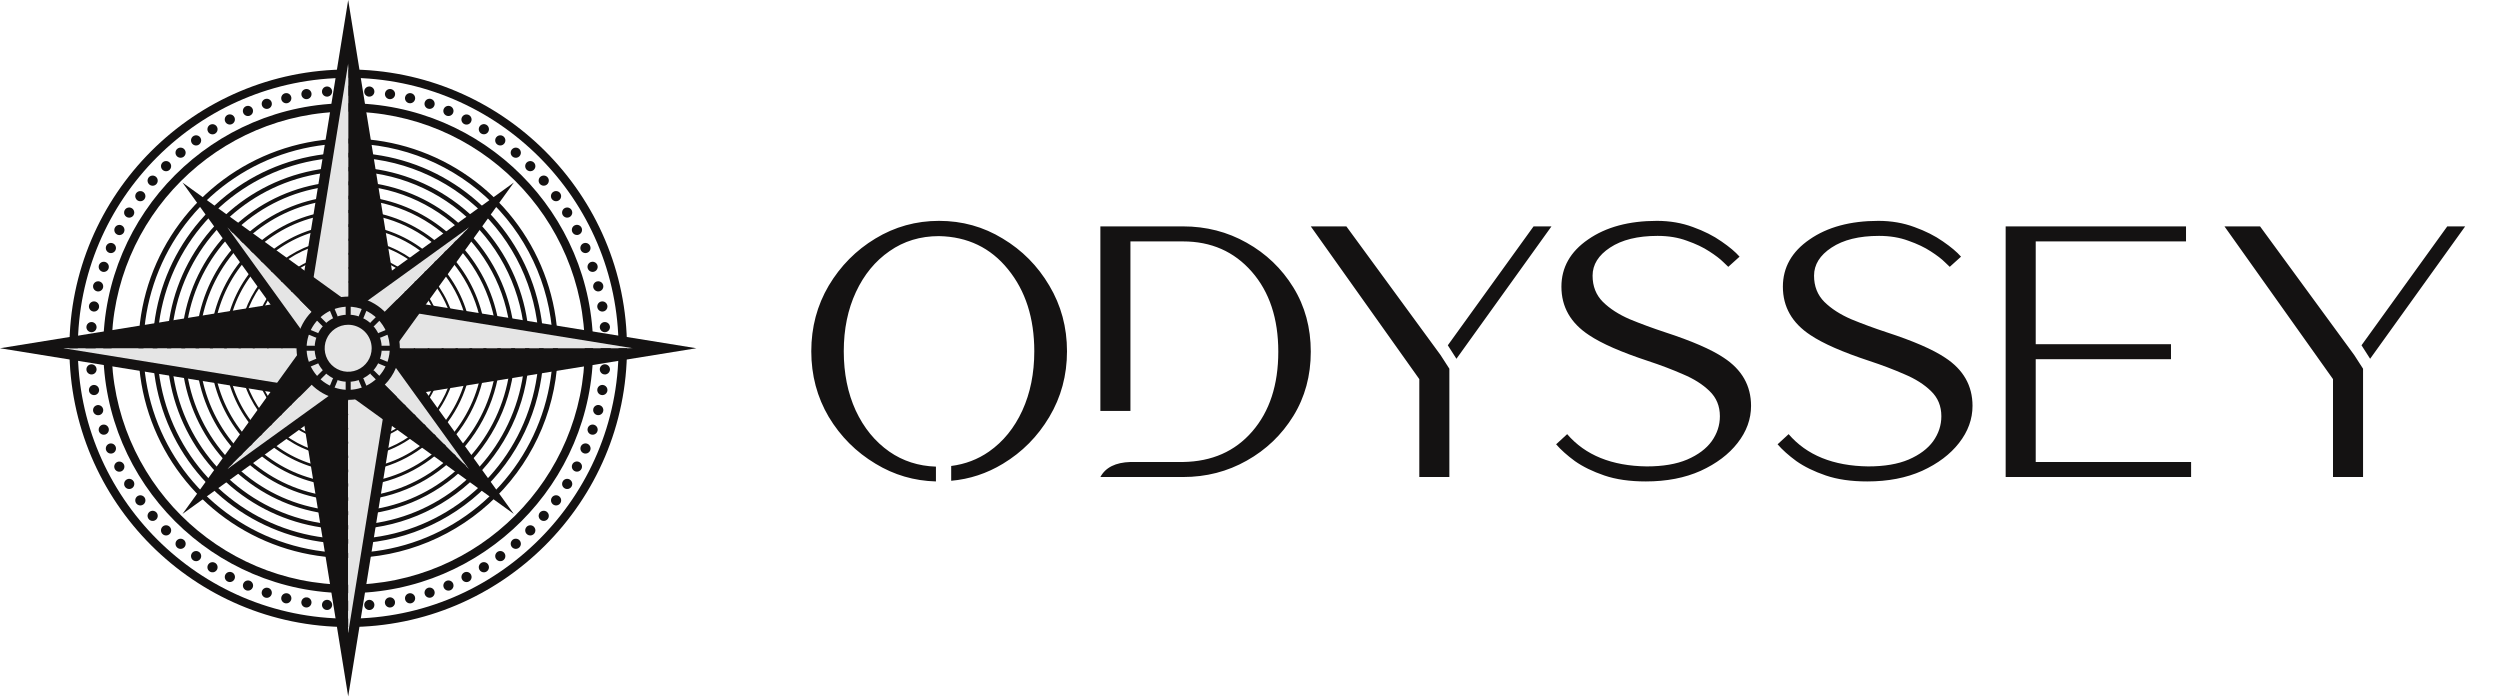 <svg width="718" height="201" viewBox="0 0 718 201" fill="none" xmlns="http://www.w3.org/2000/svg">
<path d="M100 115.12C97.013 115.121 94.092 114.236 91.607 112.577C89.122 110.918 87.185 108.559 86.041 105.799C84.897 103.039 84.597 100.002 85.18 97.071C85.762 94.141 87.2 91.449 89.313 89.336C91.425 87.223 94.116 85.784 97.046 85.201C99.977 84.618 103.014 84.916 105.774 86.059C108.535 87.203 110.894 89.138 112.554 91.623C114.214 94.107 115.1 97.028 115.1 100.015C115.096 104.019 113.504 107.858 110.673 110.69C107.842 113.521 104.004 115.115 100 115.12ZM100 85.155C97.06 85.154 94.185 86.025 91.74 87.658C89.294 89.291 87.388 91.613 86.263 94.329C85.137 97.046 84.842 100.035 85.415 102.919C85.989 105.803 87.405 108.452 89.484 110.531C91.563 112.61 94.212 114.026 97.096 114.6C99.98 115.173 102.969 114.878 105.686 113.752C108.402 112.627 110.724 110.721 112.357 108.275C113.99 105.83 114.861 102.955 114.86 100.015C114.855 96.076 113.287 92.299 110.502 89.513C107.716 86.728 103.94 85.16 100 85.155Z" fill="#141212"/>
<path d="M100 119.22C96.202 119.22 92.488 118.094 89.33 115.983C86.172 113.873 83.71 110.874 82.257 107.364C80.803 103.855 80.423 99.994 81.164 96.268C81.905 92.543 83.734 89.121 86.42 86.435C89.106 83.749 92.528 81.92 96.253 81.179C99.979 80.438 103.84 80.818 107.349 82.272C110.859 83.726 113.858 86.187 115.968 89.345C118.079 92.504 119.205 96.217 119.205 100.015C119.2 105.107 117.175 109.989 113.574 113.589C109.974 117.19 105.092 119.215 100 119.22ZM100 81.16C96.271 81.16 92.625 82.266 89.525 84.338C86.424 86.409 84.007 89.354 82.58 92.8C81.153 96.245 80.78 100.036 81.507 103.693C82.235 107.351 84.031 110.711 86.667 113.347C89.304 115.984 92.664 117.78 96.322 118.508C99.979 119.235 103.77 118.862 107.216 117.435C110.661 116.008 113.605 113.591 115.677 110.49C117.749 107.39 118.855 103.744 118.855 100.015C118.85 95.016 116.861 90.223 113.327 86.688C109.792 83.154 104.999 81.165 100 81.16Z" fill="#141212"/>
<path d="M100 123.35C95.39 123.35 90.883 121.983 87.049 119.422C83.216 116.86 80.229 113.22 78.464 108.96C76.7 104.701 76.238 100.014 77.138 95.492C78.037 90.971 80.257 86.817 83.517 83.557C86.777 80.297 90.931 78.077 95.452 77.178C99.974 76.278 104.661 76.74 108.92 78.504C113.18 80.269 116.82 83.256 119.382 87.09C121.943 90.923 123.31 95.43 123.31 100.04C123.303 106.22 120.845 112.145 116.475 116.515C112.105 120.885 106.18 123.343 100 123.35ZM100 77.19C95.481 77.19 91.063 78.53 87.305 81.041C83.547 83.552 80.619 87.12 78.889 91.296C77.16 95.471 76.707 100.065 77.589 104.498C78.471 108.93 80.647 113.002 83.843 116.197C87.038 119.393 91.11 121.569 95.542 122.451C99.975 123.333 104.569 122.88 108.744 121.151C112.92 119.421 116.488 116.492 118.999 112.735C121.51 108.977 122.85 104.559 122.85 100.04C122.85 93.978 120.443 88.163 116.159 83.874C111.874 79.585 106.063 77.172 100 77.165V77.19Z" fill="#141212"/>
<path d="M100 127.43C94.578 127.431 89.277 125.824 84.768 122.812C80.259 119.8 76.744 115.519 74.668 110.51C72.593 105.5 72.049 99.988 73.106 94.67C74.163 89.351 76.774 84.466 80.608 80.632C84.442 76.797 89.327 74.185 94.645 73.127C99.963 72.069 105.475 72.612 110.485 74.686C115.495 76.761 119.777 80.275 122.789 84.784C125.802 89.292 127.41 94.593 127.41 100.015C127.401 107.282 124.51 114.249 119.372 119.388C114.234 124.527 107.267 127.419 100 127.43ZM100 73.175C94.69 73.174 89.499 74.748 85.084 77.697C80.668 80.647 77.227 84.839 75.195 89.745C73.162 94.65 72.63 100.048 73.666 105.256C74.701 110.464 77.258 115.248 81.013 119.002C84.767 122.757 89.551 125.314 94.759 126.349C99.967 127.385 105.365 126.853 110.27 124.821C115.176 122.788 119.369 119.347 122.318 114.931C125.267 110.516 126.841 105.325 126.84 100.015C126.832 92.899 124.002 86.077 118.97 81.045C113.938 76.013 107.116 73.183 100 73.175Z" fill="#141212"/>
<path d="M100 131.535C93.77 131.535 87.68 129.687 82.5 126.226C77.32 122.765 73.282 117.845 70.898 112.089C68.514 106.334 67.89 100 69.105 93.89C70.321 87.779 73.321 82.167 77.726 77.761C82.132 73.356 87.744 70.356 93.855 69.14C99.965 67.925 106.299 68.549 112.054 70.933C117.81 73.317 122.73 77.355 126.191 82.535C129.653 87.715 131.5 93.805 131.5 100.035C131.485 108.385 128.162 116.389 122.258 122.293C116.353 128.197 108.35 131.52 100 131.535ZM100 69.18C93.9 69.179 87.937 70.987 82.864 74.376C77.792 77.764 73.838 82.58 71.504 88.216C69.169 93.851 68.558 100.052 69.747 106.035C70.937 112.018 73.874 117.514 78.188 121.827C82.501 126.14 87.997 129.078 93.98 130.268C99.963 131.457 106.164 130.846 111.799 128.511C117.435 126.177 122.251 122.223 125.64 117.151C129.028 112.078 130.836 106.115 130.835 100.015C130.824 91.841 127.572 84.004 121.792 78.223C116.011 72.443 108.175 69.191 100 69.18Z" fill="#141212"/>
<path d="M100 135.635C92.955 135.635 86.068 133.546 80.21 129.632C74.353 125.718 69.787 120.155 67.091 113.646C64.395 107.137 63.69 99.976 65.064 93.066C66.439 86.156 69.831 79.809 74.813 74.828C79.794 69.846 86.141 66.454 93.051 65.079C99.96 63.705 107.122 64.41 113.631 67.106C120.14 69.802 125.703 74.368 129.617 80.226C133.531 86.083 135.62 92.97 135.62 100.015C135.609 109.459 131.853 118.513 125.175 125.19C118.498 131.868 109.444 135.624 100 135.635ZM100 65.185C93.11 65.184 86.374 67.226 80.645 71.054C74.915 74.881 70.45 80.322 67.812 86.687C65.175 93.052 64.485 100.057 65.829 106.815C67.173 113.573 70.491 119.78 75.363 124.652C80.235 129.524 86.442 132.842 93.2 134.186C99.958 135.53 106.963 134.84 113.328 132.202C119.694 129.565 125.134 125.099 128.961 119.37C132.789 113.641 134.831 106.905 134.83 100.015C134.819 90.781 131.146 81.928 124.617 75.398C118.087 68.869 109.234 65.196 100 65.185Z" fill="#141212"/>
<path d="M100 139.74C92.143 139.741 84.462 137.412 77.929 133.048C71.395 128.683 66.303 122.479 63.295 115.221C60.288 107.962 59.501 99.974 61.033 92.268C62.565 84.562 66.348 77.483 71.903 71.927C77.459 66.371 84.537 62.587 92.243 61.054C99.949 59.52 107.937 60.307 115.196 63.313C122.455 66.32 128.66 71.412 133.025 77.945C137.39 84.477 139.72 92.158 139.72 100.015C139.708 110.546 135.52 120.643 128.073 128.09C120.627 135.537 110.531 139.727 100 139.74ZM100 61.19C92.321 61.19 84.815 63.467 78.43 67.733C72.045 71.999 67.069 78.063 64.13 85.157C61.192 92.252 60.423 100.058 61.921 107.589C63.419 115.121 67.117 122.039 72.547 127.468C77.976 132.898 84.894 136.596 92.426 138.094C99.957 139.592 107.763 138.823 114.858 135.885C121.952 132.946 128.016 127.97 132.282 121.585C136.548 115.2 138.825 107.694 138.825 100.015C138.813 89.722 134.719 79.853 127.44 72.575C120.162 65.296 110.293 61.202 100 61.19Z" fill="#141212"/>
<path d="M100 143.85C91.331 143.851 82.857 141.281 75.648 136.466C68.44 131.65 62.821 124.805 59.503 116.796C56.185 108.788 55.316 99.975 57.007 91.472C58.697 82.97 62.871 75.159 69.001 69.029C75.13 62.899 82.94 58.724 91.442 57.032C99.945 55.341 108.758 56.209 116.767 59.526C124.776 62.843 131.622 68.461 136.438 75.669C141.254 82.877 143.825 91.351 143.825 100.02C143.813 111.64 139.192 122.781 130.976 130.998C122.76 139.215 111.62 143.837 100 143.85ZM100 57.2C91.531 57.2 83.252 59.711 76.211 64.416C69.169 69.121 63.681 75.809 60.44 83.633C57.199 91.458 56.351 100.067 58.003 108.374C59.655 116.68 63.733 124.31 69.722 130.298C75.71 136.287 83.34 140.365 91.646 142.017C99.953 143.669 108.562 142.821 116.387 139.581C124.211 136.34 130.898 130.851 135.604 123.809C140.309 116.768 142.82 108.489 142.82 100.02C142.808 88.666 138.293 77.781 130.265 69.753C122.238 61.724 111.353 57.208 100 57.195V57.2Z" fill="#141212"/>
<path d="M100 147.945C90.52 147.945 81.253 145.134 73.371 139.867C65.489 134.601 59.346 127.115 55.718 118.357C52.09 109.599 51.141 99.962 52.991 90.664C54.84 81.367 59.405 72.826 66.108 66.123C72.811 59.42 81.352 54.855 90.649 53.006C99.947 51.157 109.584 52.106 118.342 55.733C127.1 59.361 134.586 65.504 139.852 73.386C145.119 81.269 147.93 90.535 147.93 100.015C147.911 112.721 142.856 124.902 133.871 133.886C124.887 142.871 112.706 147.926 100 147.945ZM100 53.205C90.74 53.204 81.688 55.949 73.989 61.093C66.289 66.236 60.288 73.548 56.744 82.102C53.2 90.657 52.273 100.07 54.079 109.152C55.885 118.234 60.344 126.576 66.892 133.123C73.439 139.671 81.781 144.129 90.863 145.936C99.945 147.742 109.358 146.814 117.913 143.27C126.467 139.726 133.779 133.725 138.922 126.026C144.066 118.326 146.811 109.275 146.81 100.015C146.795 87.605 141.859 75.707 133.084 66.931C124.308 58.156 112.41 53.22 100 53.205Z" fill="#141212"/>
<path d="M100 152.05C89.708 152.051 79.647 149 71.089 143.283C62.532 137.566 55.861 129.439 51.922 119.931C47.983 110.423 46.952 99.961 48.959 89.867C50.966 79.772 55.922 70.5 63.199 63.222C70.476 55.945 79.748 50.988 89.841 48.98C99.935 46.972 110.398 48.002 119.907 51.94C129.415 55.879 137.542 62.548 143.26 71.105C148.978 79.663 152.03 89.723 152.03 100.015C152.015 113.81 146.529 127.036 136.775 136.791C127.021 146.547 113.795 152.034 100 152.05ZM100 49.21C89.95 49.209 80.126 52.188 71.769 57.771C63.413 63.354 56.9 71.289 53.053 80.573C49.207 89.858 48.201 100.075 50.161 109.931C52.121 119.788 56.961 128.842 64.067 135.948C71.173 143.054 80.227 147.894 90.084 149.854C99.94 151.814 110.157 150.808 119.441 146.961C128.726 143.115 136.661 136.602 142.244 128.245C147.827 119.889 150.806 110.065 150.805 100.015C150.789 86.546 145.431 73.632 135.907 64.108C126.383 54.584 113.469 49.226 100 49.21Z" fill="#141212"/>
<path d="M100 156.155C88.896 156.156 78.042 152.864 68.809 146.696C59.576 140.528 52.38 131.76 48.13 121.502C43.88 111.244 42.767 99.956 44.933 89.066C47.099 78.175 52.445 68.172 60.296 60.32C68.147 52.468 78.15 47.121 89.041 44.954C99.931 42.788 111.219 43.899 121.478 48.148C131.736 52.397 140.504 59.593 146.673 68.825C152.842 78.057 156.135 88.911 156.135 100.015C156.118 114.898 150.198 129.167 139.675 139.691C129.151 150.216 114.883 156.136 100 156.155ZM100 45.215C89.16 45.214 78.563 48.428 69.55 54.449C60.537 60.471 53.511 69.03 49.363 79.045C45.214 89.059 44.128 100.079 46.243 110.711C48.357 121.342 53.577 131.108 61.242 138.773C68.907 146.438 78.673 151.658 89.304 153.772C99.936 155.887 110.956 154.801 120.97 150.652C130.985 146.504 139.544 139.478 145.566 130.465C151.587 121.451 154.801 110.855 154.8 100.015C154.784 85.486 149.005 71.557 138.732 61.283C128.458 51.01 114.529 45.231 100 45.215Z" fill="#141212"/>
<path d="M100 160.26C88.084 160.261 76.436 156.728 66.528 150.109C56.62 143.49 48.898 134.081 44.337 123.073C39.777 112.065 38.583 99.952 40.907 88.265C43.231 76.578 48.968 65.843 57.394 57.417C65.819 48.991 76.553 43.253 88.24 40.928C99.926 38.603 112.04 39.796 123.049 44.355C134.057 48.915 143.466 56.637 150.086 66.544C156.707 76.452 160.24 88.1 160.24 100.015C160.223 115.987 153.871 131.3 142.577 142.594C131.284 153.888 115.972 160.241 100 160.26ZM100 41.22C88.371 41.22 77.004 44.668 67.335 51.129C57.666 57.589 50.13 66.772 45.68 77.515C41.23 88.259 40.066 100.08 42.335 111.485C44.603 122.89 50.203 133.367 58.426 141.589C66.648 149.812 77.124 155.412 88.53 157.68C99.935 159.949 111.757 158.784 122.5 154.334C133.243 149.884 142.426 142.348 148.886 132.68C155.347 123.011 158.795 111.644 158.795 100.015C158.778 84.427 152.578 69.482 141.555 58.46C130.533 47.437 115.588 41.237 100 41.22Z" fill="#141212"/>
<path d="M173.965 98.55C174.255 98.55 174.538 98.636 174.779 98.797C175.02 98.958 175.208 99.186 175.318 99.454C175.429 99.722 175.458 100.017 175.402 100.301C175.345 100.585 175.206 100.846 175.001 101.051C174.796 101.256 174.535 101.395 174.251 101.452C173.967 101.508 173.672 101.479 173.404 101.368C173.137 101.258 172.908 101.07 172.747 100.829C172.586 100.588 172.5 100.305 172.5 100.015C172.5 99.626 172.654 99.254 172.929 98.979C173.204 98.704 173.576 98.55 173.965 98.55Z" fill="#141212"/>
<path d="M173.84 104.625C174.129 104.649 174.404 104.758 174.631 104.938C174.858 105.118 175.026 105.361 175.115 105.637C175.204 105.913 175.208 106.209 175.129 106.488C175.049 106.766 174.889 107.015 174.668 107.202C174.447 107.39 174.175 107.507 173.887 107.541C173.599 107.574 173.308 107.521 173.05 107.388C172.793 107.256 172.58 107.05 172.439 106.796C172.299 106.543 172.236 106.254 172.26 105.965C172.275 105.773 172.328 105.586 172.416 105.415C172.504 105.243 172.624 105.091 172.771 104.966C172.918 104.842 173.088 104.747 173.272 104.689C173.455 104.63 173.648 104.609 173.84 104.625Z" fill="#141212"/>
<path d="M173.235 110.57C173.521 110.617 173.786 110.748 173.997 110.946C174.209 111.144 174.357 111.4 174.422 111.682C174.488 111.964 174.469 112.259 174.367 112.53C174.265 112.802 174.086 113.036 173.85 113.205C173.615 113.374 173.335 113.47 173.046 113.479C172.756 113.489 172.471 113.413 172.224 113.261C171.978 113.108 171.783 112.886 171.663 112.623C171.543 112.359 171.503 112.066 171.55 111.78C171.581 111.59 171.649 111.408 171.751 111.244C171.852 111.08 171.985 110.938 172.141 110.825C172.298 110.713 172.475 110.633 172.663 110.589C172.85 110.545 173.045 110.539 173.235 110.57Z" fill="#141212"/>
<path d="M172.165 116.35C172.447 116.419 172.701 116.57 172.897 116.784C173.093 116.998 173.221 117.265 173.265 117.551C173.309 117.838 173.267 118.131 173.144 118.394C173.021 118.656 172.823 118.877 172.575 119.027C172.327 119.177 172.039 119.25 171.75 119.236C171.46 119.223 171.181 119.124 170.947 118.952C170.714 118.78 170.537 118.543 170.439 118.27C170.34 117.997 170.325 117.701 170.395 117.42C170.488 117.044 170.727 116.72 171.059 116.519C171.391 116.319 171.788 116.258 172.165 116.35Z" fill="#141212"/>
<path d="M170.66 122.005C170.935 122.097 171.176 122.268 171.353 122.496C171.531 122.725 171.637 123.001 171.657 123.29C171.678 123.579 171.612 123.868 171.469 124.119C171.326 124.371 171.111 124.574 170.852 124.704C170.594 124.834 170.302 124.884 170.015 124.848C169.728 124.813 169.457 124.692 169.238 124.503C169.019 124.314 168.861 124.064 168.784 123.785C168.707 123.506 168.714 123.21 168.805 122.935C168.928 122.566 169.193 122.261 169.54 122.087C169.888 121.912 170.291 121.883 170.66 122.005Z" fill="#141212"/>
<path d="M168.725 127.46C168.992 127.573 169.219 127.763 169.378 128.005C169.537 128.248 169.62 128.532 169.618 128.821C169.615 129.111 169.527 129.394 169.364 129.633C169.201 129.873 168.97 130.059 168.701 130.167C168.433 130.276 168.138 130.302 167.854 130.243C167.57 130.184 167.31 130.042 167.107 129.835C166.904 129.628 166.767 129.366 166.713 129.081C166.66 128.796 166.691 128.502 166.805 128.235C166.957 127.878 167.245 127.596 167.605 127.45C167.965 127.305 168.368 127.308 168.725 127.46Z" fill="#141212"/>
<path d="M166.385 132.71C166.639 132.847 166.847 133.055 166.982 133.31C167.118 133.564 167.176 133.853 167.149 134.14C167.121 134.427 167.01 134.699 166.828 134.923C166.646 135.147 166.402 135.312 166.127 135.398C165.852 135.484 165.558 135.487 165.281 135.406C165.004 135.326 164.757 135.165 164.571 134.945C164.385 134.725 164.268 134.455 164.235 134.168C164.202 133.882 164.254 133.592 164.385 133.335C164.473 133.161 164.596 133.007 164.745 132.881C164.894 132.755 165.067 132.66 165.253 132.602C165.44 132.543 165.636 132.523 165.83 132.542C166.024 132.56 166.213 132.617 166.385 132.71Z" fill="#141212"/>
<path d="M163.655 137.735C163.903 137.886 164.101 138.108 164.223 138.371C164.345 138.635 164.386 138.93 164.341 139.217C164.295 139.504 164.165 139.771 163.967 139.984C163.769 140.197 163.512 140.346 163.229 140.413C162.946 140.479 162.649 140.46 162.377 140.358C162.105 140.255 161.87 140.074 161.701 139.837C161.532 139.6 161.438 139.319 161.429 139.028C161.421 138.737 161.5 138.451 161.655 138.205C161.859 137.879 162.184 137.647 162.558 137.559C162.933 137.471 163.327 137.534 163.655 137.735Z" fill="#141212"/>
<path d="M160.57 142.52C160.804 142.691 160.982 142.928 161.081 143.2C161.181 143.472 161.197 143.768 161.129 144.05C161.06 144.331 160.909 144.586 160.696 144.782C160.482 144.978 160.215 145.106 159.928 145.151C159.642 145.195 159.349 145.153 159.086 145.03C158.823 144.908 158.603 144.71 158.453 144.462C158.302 144.214 158.229 143.927 158.242 143.637C158.255 143.348 158.353 143.069 158.525 142.835C158.638 142.68 158.781 142.548 158.945 142.448C159.11 142.348 159.292 142.282 159.482 142.253C159.672 142.223 159.866 142.232 160.053 142.278C160.239 142.324 160.415 142.406 160.57 142.52Z" fill="#141212"/>
<path d="M157.115 147.04C157.335 147.228 157.495 147.478 157.573 147.757C157.651 148.036 157.645 148.332 157.555 148.607C157.465 148.883 157.296 149.125 157.068 149.305C156.84 149.484 156.565 149.591 156.276 149.614C155.987 149.636 155.698 149.572 155.445 149.43C155.192 149.288 154.988 149.075 154.856 148.816C154.725 148.558 154.673 148.267 154.708 147.979C154.742 147.691 154.861 147.42 155.05 147.2C155.303 146.906 155.663 146.725 156.049 146.695C156.436 146.665 156.819 146.789 157.115 147.04Z" fill="#141212"/>
<path d="M153.335 151.285C153.54 151.49 153.68 151.751 153.737 152.035C153.793 152.319 153.765 152.614 153.654 152.882C153.543 153.15 153.355 153.379 153.114 153.54C152.873 153.701 152.59 153.787 152.3 153.787C152.01 153.787 151.727 153.701 151.486 153.54C151.245 153.379 151.057 153.15 150.946 152.882C150.835 152.614 150.807 152.319 150.863 152.035C150.92 151.751 151.06 151.49 151.265 151.285C151.401 151.149 151.562 151.04 151.74 150.967C151.917 150.893 152.108 150.855 152.3 150.855C152.492 150.855 152.683 150.893 152.86 150.967C153.038 151.04 153.199 151.149 153.335 151.285Z" fill="#141212"/>
<path d="M149.25 155.225C149.438 155.445 149.556 155.716 149.59 156.004C149.624 156.291 149.572 156.582 149.441 156.84C149.309 157.098 149.105 157.312 148.852 157.453C148.6 157.595 148.311 157.659 148.022 157.636C147.734 157.614 147.458 157.507 147.23 157.328C147.003 157.149 146.833 156.907 146.743 156.632C146.653 156.357 146.646 156.061 146.724 155.782C146.802 155.503 146.96 155.254 147.18 155.065C147.326 154.939 147.496 154.844 147.679 154.783C147.863 154.723 148.056 154.7 148.248 154.715C148.441 154.73 148.628 154.783 148.8 154.87C148.972 154.958 149.125 155.078 149.25 155.225Z" fill="#141212"/>
<path d="M144.865 158.85C145.036 159.084 145.134 159.363 145.146 159.652C145.159 159.942 145.085 160.228 144.935 160.476C144.785 160.723 144.564 160.921 144.302 161.043C144.039 161.165 143.747 161.207 143.46 161.163C143.174 161.119 142.907 160.991 142.694 160.796C142.48 160.6 142.329 160.346 142.26 160.065C142.191 159.783 142.207 159.488 142.306 159.216C142.404 158.943 142.582 158.707 142.815 158.535C143.129 158.306 143.521 158.21 143.905 158.269C144.289 158.328 144.634 158.537 144.865 158.85Z" fill="#141212"/>
<path d="M140.205 162.13C140.36 162.376 140.439 162.662 140.43 162.953C140.422 163.244 140.328 163.525 140.159 163.762C139.99 163.999 139.755 164.18 139.483 164.283C139.21 164.385 138.914 164.404 138.631 164.338C138.348 164.271 138.091 164.122 137.893 163.909C137.695 163.696 137.565 163.429 137.519 163.142C137.473 162.855 137.514 162.56 137.636 162.297C137.759 162.033 137.956 161.811 138.205 161.66C138.533 161.459 138.927 161.396 139.302 161.484C139.676 161.572 140.001 161.804 140.205 162.13Z" fill="#141212"/>
<path d="M135.29 165.055C135.42 165.312 135.471 165.602 135.437 165.888C135.403 166.175 135.286 166.444 135.099 166.664C134.913 166.884 134.665 167.044 134.388 167.124C134.112 167.203 133.817 167.2 133.542 167.113C133.267 167.027 133.024 166.861 132.843 166.637C132.662 166.412 132.551 166.14 132.524 165.853C132.497 165.566 132.555 165.277 132.691 165.023C132.828 164.769 133.036 164.561 133.29 164.425C133.462 164.333 133.651 164.276 133.846 164.257C134.04 164.239 134.236 164.26 134.423 164.319C134.609 164.377 134.782 164.473 134.931 164.599C135.08 164.726 135.202 164.881 135.29 165.055Z" fill="#141212"/>
<path d="M130.14 167.6C130.253 167.867 130.284 168.161 130.229 168.446C130.174 168.73 130.037 168.992 129.833 169.198C129.63 169.405 129.369 169.546 129.086 169.604C128.802 169.663 128.507 169.636 128.239 169.527C127.97 169.418 127.74 169.232 127.578 168.992C127.415 168.752 127.327 168.469 127.325 168.18C127.323 167.89 127.407 167.606 127.566 167.364C127.726 167.122 127.953 166.933 128.22 166.82C128.397 166.745 128.588 166.706 128.78 166.705C128.973 166.703 129.163 166.74 129.342 166.812C129.52 166.885 129.682 166.991 129.819 167.127C129.956 167.262 130.065 167.423 130.14 167.6Z" fill="#141212"/>
<path d="M124.77 169.75C124.862 170.025 124.87 170.321 124.794 170.6C124.717 170.879 124.56 171.13 124.341 171.32C124.123 171.51 123.852 171.631 123.565 171.667C123.278 171.704 122.986 171.654 122.727 171.525C122.467 171.396 122.252 171.193 122.109 170.941C121.965 170.69 121.899 170.401 121.919 170.112C121.939 169.823 122.045 169.547 122.222 169.318C122.399 169.088 122.64 168.917 122.915 168.825C123.097 168.764 123.29 168.739 123.482 168.753C123.674 168.766 123.862 168.817 124.034 168.903C124.206 168.989 124.36 169.108 124.486 169.253C124.613 169.399 124.709 169.567 124.77 169.75Z" fill="#141212"/>
<path d="M119.195 171.485C119.264 171.766 119.248 172.062 119.149 172.334C119.049 172.607 118.872 172.844 118.638 173.015C118.404 173.186 118.125 173.284 117.835 173.297C117.546 173.309 117.259 173.236 117.011 173.085C116.764 172.935 116.566 172.714 116.444 172.452C116.321 172.189 116.28 171.896 116.324 171.61C116.368 171.323 116.497 171.056 116.693 170.843C116.889 170.629 117.143 170.479 117.425 170.41C117.612 170.364 117.806 170.355 117.996 170.384C118.186 170.413 118.369 170.479 118.534 170.579C118.698 170.679 118.841 170.811 118.955 170.966C119.068 171.122 119.15 171.298 119.195 171.485Z" fill="#141212"/>
<path d="M113.44 172.78C113.487 173.066 113.448 173.359 113.327 173.623C113.207 173.887 113.012 174.109 112.765 174.262C112.519 174.414 112.233 174.49 111.943 174.48C111.653 174.47 111.373 174.374 111.138 174.205C110.903 174.035 110.723 173.8 110.622 173.529C110.52 173.257 110.502 172.962 110.568 172.68C110.635 172.397 110.784 172.141 110.996 171.944C111.208 171.746 111.474 171.616 111.76 171.57C111.95 171.539 112.144 171.545 112.331 171.589C112.519 171.633 112.695 171.713 112.852 171.826C113.008 171.938 113.14 172.08 113.241 172.244C113.342 172.408 113.41 172.59 113.44 172.78Z" fill="#141212"/>
<path d="M107.525 173.62C107.549 173.909 107.486 174.198 107.346 174.451C107.205 174.705 106.992 174.911 106.734 175.043C106.477 175.175 106.186 175.229 105.898 175.195C105.61 175.162 105.338 175.045 105.117 174.857C104.896 174.67 104.736 174.421 104.656 174.143C104.577 173.864 104.581 173.568 104.67 173.292C104.759 173.016 104.927 172.773 105.154 172.593C105.381 172.413 105.656 172.304 105.945 172.28C106.332 172.248 106.716 172.371 107.012 172.623C107.309 172.874 107.493 173.233 107.525 173.62Z" fill="#141212"/>
<path d="M101.465 173.985C101.465 174.275 101.379 174.558 101.218 174.799C101.057 175.04 100.828 175.228 100.56 175.338C100.293 175.449 99.998 175.478 99.714 175.422C99.43 175.365 99.169 175.226 98.964 175.021C98.759 174.816 98.62 174.555 98.563 174.271C98.507 173.987 98.536 173.692 98.647 173.424C98.757 173.157 98.945 172.928 99.186 172.767C99.427 172.606 99.71 172.52 100 172.52C100.388 172.52 100.761 172.674 101.036 172.949C101.311 173.224 101.465 173.596 101.465 173.985Z" fill="#141212"/>
<path d="M95.39 173.85C95.366 174.139 95.257 174.414 95.077 174.641C94.897 174.868 94.654 175.036 94.378 175.125C94.102 175.213 93.806 175.218 93.527 175.139C93.249 175.059 93 174.899 92.813 174.678C92.625 174.457 92.507 174.185 92.474 173.897C92.441 173.609 92.494 173.318 92.627 173.06C92.759 172.803 92.965 172.59 93.219 172.449C93.472 172.309 93.761 172.246 94.05 172.27C94.242 172.285 94.429 172.338 94.6 172.426C94.772 172.513 94.924 172.634 95.049 172.781C95.173 172.928 95.268 173.098 95.326 173.281C95.385 173.465 95.406 173.658 95.39 173.85Z" fill="#141212"/>
<path d="M89.445 173.25C89.398 173.536 89.268 173.802 89.071 174.014C88.873 174.226 88.617 174.375 88.335 174.442C88.053 174.508 87.758 174.49 87.486 174.388C87.215 174.287 86.979 174.107 86.81 173.872C86.641 173.637 86.545 173.357 86.535 173.067C86.524 172.777 86.6 172.491 86.753 172.245C86.906 171.998 87.128 171.803 87.391 171.683C87.655 171.562 87.949 171.523 88.235 171.57C88.425 171.6 88.607 171.668 88.771 171.769C88.934 171.87 89.077 172.002 89.189 172.158C89.302 172.315 89.382 172.491 89.426 172.679C89.47 172.866 89.476 173.06 89.445 173.25Z" fill="#141212"/>
<path d="M83.645 172.185C83.575 172.466 83.424 172.72 83.21 172.915C82.995 173.11 82.728 173.238 82.442 173.281C82.155 173.324 81.862 173.281 81.6 173.158C81.338 173.035 81.118 172.837 80.969 172.588C80.819 172.34 80.746 172.053 80.76 171.764C80.773 171.475 80.872 171.196 81.044 170.963C81.216 170.729 81.454 170.552 81.726 170.454C81.999 170.356 82.294 170.34 82.575 170.41C82.762 170.456 82.938 170.539 83.093 170.653C83.248 170.767 83.379 170.911 83.478 171.076C83.577 171.241 83.643 171.423 83.672 171.614C83.701 171.804 83.692 171.998 83.645 172.185Z" fill="#141212"/>
<path d="M78.01 170.675C77.924 170.953 77.757 171.199 77.531 171.381C77.304 171.564 77.029 171.675 76.739 171.701C76.449 171.726 76.158 171.665 75.904 171.524C75.649 171.384 75.442 171.171 75.308 170.912C75.175 170.653 75.122 170.361 75.156 170.072C75.189 169.783 75.308 169.511 75.497 169.289C75.686 169.068 75.937 168.908 76.217 168.83C76.497 168.752 76.794 168.759 77.07 168.85C77.435 168.97 77.738 169.229 77.913 169.57C78.089 169.912 78.124 170.308 78.01 170.675Z" fill="#141212"/>
<path d="M72.57 168.74C72.457 169.007 72.267 169.234 72.025 169.393C71.782 169.552 71.498 169.635 71.209 169.633C70.919 169.63 70.636 169.542 70.397 169.379C70.157 169.216 69.971 168.985 69.863 168.716C69.754 168.448 69.728 168.153 69.787 167.869C69.846 167.585 69.988 167.325 70.195 167.122C70.402 166.919 70.665 166.782 70.949 166.728C71.234 166.675 71.528 166.706 71.795 166.82C71.972 166.895 72.133 167.004 72.268 167.141C72.403 167.278 72.51 167.44 72.582 167.619C72.654 167.797 72.69 167.988 72.688 168.181C72.686 168.373 72.646 168.563 72.57 168.74Z" fill="#141212"/>
<path d="M67.305 166.4C67.168 166.654 66.96 166.862 66.706 166.998C66.451 167.133 66.163 167.191 65.876 167.164C65.589 167.136 65.316 167.025 65.092 166.843C64.868 166.661 64.703 166.418 64.617 166.142C64.531 165.867 64.528 165.573 64.609 165.296C64.689 165.019 64.85 164.772 65.07 164.586C65.29 164.4 65.561 164.283 65.847 164.25C66.133 164.217 66.423 164.269 66.68 164.4C66.854 164.489 67.009 164.611 67.135 164.76C67.26 164.909 67.355 165.082 67.414 165.268C67.472 165.455 67.492 165.651 67.474 165.845C67.455 166.039 67.398 166.228 67.305 166.4Z" fill="#141212"/>
<path d="M62.28 163.675C62.129 163.923 61.907 164.121 61.643 164.243C61.379 164.366 61.085 164.406 60.798 164.361C60.511 164.315 60.244 164.185 60.031 163.987C59.818 163.789 59.668 163.532 59.602 163.249C59.535 162.966 59.555 162.67 59.657 162.397C59.76 162.125 59.941 161.89 60.178 161.721C60.414 161.552 60.696 161.458 60.987 161.45C61.277 161.441 61.564 161.52 61.81 161.675C62.136 161.879 62.368 162.204 62.456 162.578C62.544 162.953 62.481 163.347 62.28 163.675Z" fill="#141212"/>
<path d="M57.495 160.58C57.323 160.813 57.086 160.991 56.814 161.089C56.542 161.188 56.246 161.204 55.965 161.135C55.684 161.066 55.429 160.915 55.234 160.701C55.038 160.488 54.911 160.221 54.867 159.935C54.823 159.648 54.864 159.356 54.987 159.093C55.109 158.831 55.307 158.61 55.554 158.46C55.802 158.31 56.088 158.236 56.378 158.249C56.667 158.261 56.946 158.359 57.18 158.53C57.336 158.643 57.468 158.786 57.568 158.951C57.669 159.116 57.735 159.299 57.765 159.489C57.794 159.68 57.785 159.874 57.739 160.062C57.693 160.249 57.61 160.425 57.495 160.58Z" fill="#141212"/>
<path d="M52.975 157.135C52.786 157.354 52.537 157.513 52.258 157.591C51.979 157.669 51.683 157.662 51.408 157.572C51.133 157.482 50.891 157.312 50.712 157.084C50.533 156.857 50.426 156.581 50.404 156.293C50.382 156.004 50.445 155.715 50.587 155.463C50.728 155.21 50.942 155.005 51.2 154.874C51.458 154.743 51.749 154.691 52.036 154.725C52.324 154.759 52.595 154.877 52.815 155.065C53.11 155.319 53.293 155.679 53.323 156.067C53.353 156.455 53.228 156.839 52.975 157.135Z" fill="#141212"/>
<path d="M47.695 153.785C48.504 153.785 49.16 153.129 49.16 152.32C49.16 151.511 48.504 150.855 47.695 150.855C46.886 150.855 46.23 151.511 46.23 152.32C46.23 153.129 46.886 153.785 47.695 153.785Z" fill="#141212"/>
<path d="M44.79 149.265C44.57 149.454 44.299 149.573 44.011 149.607C43.724 149.642 43.432 149.59 43.174 149.459C42.915 149.327 42.702 149.123 42.56 148.87C42.418 148.617 42.354 148.328 42.377 148.039C42.399 147.75 42.506 147.475 42.685 147.247C42.865 147.019 43.107 146.849 43.383 146.76C43.658 146.67 43.954 146.664 44.233 146.742C44.512 146.82 44.762 146.98 44.95 147.2C45.203 147.495 45.328 147.878 45.298 148.266C45.268 148.653 45.085 149.012 44.79 149.265Z" fill="#141212"/>
<path d="M41.17 144.885C40.936 145.056 40.657 145.154 40.368 145.166C40.079 145.179 39.792 145.105 39.544 144.955C39.297 144.805 39.099 144.584 38.977 144.322C38.855 144.059 38.813 143.767 38.857 143.48C38.901 143.194 39.029 142.927 39.224 142.714C39.42 142.5 39.674 142.349 39.956 142.28C40.237 142.211 40.532 142.227 40.804 142.326C41.077 142.424 41.314 142.602 41.485 142.835C41.714 143.149 41.81 143.541 41.751 143.925C41.692 144.309 41.483 144.654 41.17 144.885Z" fill="#141212"/>
<path d="M37.885 140.225C37.638 140.379 37.352 140.457 37.061 140.448C36.771 140.439 36.489 140.344 36.253 140.174C36.017 140.005 35.836 139.769 35.734 139.497C35.633 139.225 35.614 138.928 35.681 138.645C35.748 138.362 35.898 138.106 36.112 137.908C36.325 137.711 36.592 137.582 36.88 137.536C37.167 137.491 37.461 137.533 37.724 137.655C37.988 137.778 38.209 137.976 38.36 138.225C38.56 138.554 38.623 138.948 38.534 139.323C38.445 139.697 38.212 140.022 37.885 140.225Z" fill="#141212"/>
<path d="M34.96 135.31C34.704 135.448 34.412 135.506 34.123 135.477C33.833 135.449 33.559 135.334 33.334 135.149C33.11 134.964 32.946 134.717 32.863 134.438C32.78 134.159 32.781 133.862 32.868 133.584C32.954 133.306 33.121 133.06 33.348 132.878C33.575 132.696 33.85 132.585 34.14 132.56C34.43 132.535 34.721 132.596 34.975 132.737C35.23 132.878 35.437 133.091 35.57 133.35C35.744 133.692 35.778 134.088 35.664 134.454C35.55 134.82 35.297 135.127 34.96 135.31Z" fill="#141212"/>
<path d="M32.415 130.16C32.148 130.272 31.854 130.303 31.57 130.248C31.286 130.193 31.024 130.055 30.818 129.852C30.612 129.649 30.471 129.389 30.413 129.105C30.354 128.822 30.381 128.528 30.49 128.259C30.598 127.991 30.784 127.761 31.023 127.598C31.263 127.435 31.545 127.347 31.834 127.344C32.124 127.342 32.407 127.425 32.65 127.584C32.892 127.742 33.082 127.969 33.195 128.235C33.271 128.413 33.311 128.603 33.312 128.796C33.314 128.989 33.278 129.181 33.205 129.36C33.133 129.538 33.026 129.701 32.89 129.839C32.754 129.976 32.593 130.085 32.415 130.16Z" fill="#141212"/>
<path d="M30.265 124.785C29.99 124.877 29.694 124.886 29.414 124.809C29.135 124.733 28.884 124.576 28.694 124.357C28.503 124.138 28.383 123.867 28.346 123.58C28.31 123.292 28.36 123 28.489 122.741C28.619 122.481 28.823 122.266 29.075 122.123C29.326 121.979 29.615 121.914 29.905 121.935C30.194 121.955 30.47 122.062 30.699 122.24C30.928 122.418 31.099 122.66 31.19 122.935C31.311 123.303 31.281 123.704 31.108 124.05C30.935 124.397 30.632 124.661 30.265 124.785Z" fill="#141212"/>
<path d="M28.53 119.215C28.248 119.284 27.953 119.267 27.681 119.168C27.409 119.069 27.173 118.892 27.001 118.658C26.83 118.425 26.732 118.146 26.719 117.856C26.706 117.567 26.78 117.28 26.93 117.033C27.08 116.785 27.3 116.587 27.562 116.465C27.824 116.342 28.117 116.3 28.403 116.343C28.689 116.387 28.956 116.514 29.17 116.71C29.384 116.905 29.535 117.159 29.605 117.44C29.652 117.627 29.661 117.822 29.633 118.013C29.604 118.203 29.538 118.387 29.438 118.552C29.338 118.717 29.206 118.86 29.05 118.974C28.894 119.088 28.718 119.17 28.53 119.215Z" fill="#141212"/>
<path d="M27.235 113.46C26.949 113.507 26.655 113.468 26.392 113.347C26.128 113.227 25.905 113.032 25.753 112.785C25.6 112.539 25.524 112.253 25.535 111.963C25.545 111.673 25.641 111.393 25.81 111.158C25.979 110.923 26.215 110.743 26.486 110.642C26.758 110.54 27.053 110.522 27.335 110.588C27.617 110.655 27.873 110.804 28.071 111.016C28.268 111.228 28.398 111.494 28.445 111.78C28.476 111.97 28.47 112.164 28.426 112.351C28.382 112.539 28.302 112.715 28.189 112.872C28.077 113.028 27.934 113.16 27.771 113.261C27.607 113.362 27.425 113.43 27.235 113.46Z" fill="#141212"/>
<path d="M26.395 107.545C26.106 107.569 25.817 107.506 25.564 107.366C25.31 107.225 25.105 107.012 24.972 106.755C24.84 106.497 24.787 106.206 24.82 105.918C24.853 105.63 24.97 105.358 25.158 105.137C25.345 104.916 25.594 104.756 25.872 104.676C26.151 104.597 26.447 104.601 26.723 104.69C26.999 104.779 27.242 104.947 27.422 105.174C27.602 105.401 27.711 105.676 27.735 105.965C27.767 106.352 27.643 106.736 27.392 107.032C27.141 107.329 26.782 107.513 26.395 107.545Z" fill="#141212"/>
<path d="M26.03 101.48C25.74 101.48 25.457 101.394 25.216 101.233C24.975 101.072 24.787 100.843 24.676 100.576C24.566 100.308 24.537 100.013 24.593 99.729C24.65 99.445 24.789 99.184 24.994 98.979C25.199 98.774 25.46 98.635 25.744 98.578C26.028 98.521 26.323 98.55 26.59 98.661C26.858 98.772 27.087 98.96 27.248 99.201C27.409 99.442 27.495 99.725 27.495 100.015C27.495 100.404 27.341 100.776 27.066 101.051C26.791 101.326 26.418 101.48 26.03 101.48Z" fill="#141212"/>
<path d="M26.16 95.41C25.871 95.387 25.595 95.279 25.368 95.099C25.14 94.92 24.971 94.677 24.881 94.401C24.792 94.125 24.787 93.829 24.866 93.55C24.945 93.271 25.105 93.022 25.326 92.834C25.547 92.646 25.818 92.528 26.106 92.494C26.394 92.461 26.686 92.514 26.944 92.646C27.202 92.778 27.415 92.984 27.556 93.238C27.697 93.491 27.759 93.781 27.735 94.07C27.703 94.456 27.52 94.814 27.224 95.065C26.929 95.316 26.547 95.44 26.16 95.41Z" fill="#141212"/>
<path d="M26.765 89.465C26.479 89.419 26.213 89.288 26.001 89.091C25.789 88.893 25.64 88.637 25.573 88.355C25.507 88.073 25.525 87.778 25.627 87.506C25.728 87.235 25.908 86.999 26.143 86.83C26.378 86.661 26.658 86.565 26.948 86.555C27.238 86.544 27.524 86.621 27.77 86.773C28.017 86.926 28.212 87.148 28.332 87.412C28.453 87.675 28.492 87.969 28.445 88.255C28.382 88.638 28.17 88.981 27.855 89.207C27.54 89.434 27.148 89.527 26.765 89.465Z" fill="#141212"/>
<path d="M27.83 83.665C27.549 83.596 27.295 83.444 27.099 83.23C26.904 83.016 26.777 82.749 26.733 82.463C26.69 82.177 26.732 81.884 26.855 81.622C26.977 81.36 27.175 81.14 27.423 80.99C27.67 80.84 27.957 80.766 28.246 80.779C28.535 80.792 28.814 80.89 29.048 81.061C29.282 81.233 29.459 81.469 29.558 81.741C29.657 82.013 29.674 82.309 29.605 82.59C29.559 82.777 29.477 82.954 29.363 83.109C29.249 83.265 29.105 83.396 28.941 83.496C28.776 83.596 28.593 83.662 28.402 83.691C28.212 83.72 28.017 83.711 27.83 83.665Z" fill="#141212"/>
<path d="M29.34 78.025C29.065 77.934 28.823 77.763 28.645 77.534C28.466 77.305 28.36 77.029 28.34 76.739C28.319 76.45 28.384 76.161 28.528 75.909C28.671 75.657 28.886 75.454 29.146 75.324C29.405 75.194 29.697 75.145 29.985 75.181C30.272 75.217 30.543 75.338 30.762 75.528C30.981 75.719 31.138 75.969 31.214 76.249C31.291 76.529 31.282 76.825 31.19 77.1C31.067 77.468 30.803 77.771 30.456 77.945C30.109 78.118 29.708 78.147 29.34 78.025Z" fill="#141212"/>
<path d="M31.275 72.575C31.008 72.462 30.781 72.273 30.622 72.031C30.462 71.789 30.378 71.505 30.38 71.216C30.383 70.926 30.47 70.643 30.633 70.403C30.796 70.164 31.026 69.978 31.294 69.868C31.562 69.759 31.857 69.732 32.141 69.791C32.425 69.849 32.685 69.99 32.888 70.197C33.092 70.403 33.229 70.665 33.284 70.949C33.339 71.234 33.308 71.528 33.195 71.795C33.12 71.972 33.011 72.133 32.874 72.269C32.737 72.404 32.575 72.51 32.397 72.583C32.218 72.655 32.028 72.692 31.835 72.691C31.643 72.689 31.452 72.65 31.275 72.575Z" fill="#141212"/>
<path d="M33.615 67.35C33.358 67.216 33.146 67.01 33.006 66.756C32.866 66.502 32.805 66.212 32.83 65.923C32.855 65.635 32.965 65.36 33.146 65.134C33.327 64.908 33.571 64.74 33.848 64.653C34.124 64.565 34.42 64.562 34.698 64.643C34.976 64.723 35.224 64.885 35.411 65.107C35.597 65.329 35.714 65.601 35.746 65.889C35.778 66.177 35.723 66.468 35.59 66.725C35.411 67.07 35.102 67.329 34.732 67.446C34.361 67.563 33.96 67.529 33.615 67.35Z" fill="#141212"/>
<path d="M36.34 62.3C36.091 62.15 35.893 61.928 35.77 61.665C35.648 61.401 35.606 61.107 35.651 60.82C35.697 60.533 35.826 60.265 36.024 60.052C36.221 59.839 36.478 59.689 36.76 59.622C37.043 59.554 37.34 59.573 37.612 59.675C37.884 59.777 38.12 59.957 38.289 60.193C38.459 60.43 38.554 60.711 38.563 61.002C38.572 61.292 38.495 61.579 38.34 61.825C38.136 62.151 37.812 62.383 37.437 62.472C37.063 62.561 36.669 62.499 36.34 62.3Z" fill="#141212"/>
<path d="M39.435 57.515C39.202 57.343 39.025 57.106 38.926 56.834C38.827 56.562 38.811 56.267 38.88 55.985C38.949 55.704 39.1 55.45 39.314 55.254C39.527 55.058 39.794 54.931 40.081 54.887C40.367 54.843 40.66 54.885 40.922 55.007C41.184 55.129 41.405 55.327 41.555 55.574C41.706 55.822 41.779 56.108 41.767 56.398C41.754 56.687 41.656 56.966 41.485 57.2C41.254 57.512 40.909 57.72 40.525 57.779C40.141 57.837 39.749 57.743 39.435 57.515Z" fill="#141212"/>
<path d="M42.88 52.99C42.661 52.801 42.503 52.551 42.426 52.272C42.349 51.993 42.356 51.697 42.447 51.422C42.538 51.147 42.708 50.906 42.936 50.727C43.164 50.549 43.44 50.442 43.729 50.421C44.017 50.399 44.306 50.463 44.558 50.606C44.81 50.748 45.014 50.962 45.145 51.22C45.276 51.478 45.327 51.77 45.293 52.057C45.258 52.345 45.139 52.615 44.95 52.835C44.696 53.13 44.335 53.311 43.947 53.34C43.559 53.369 43.176 53.243 42.88 52.99Z" fill="#141212"/>
<path d="M46.66 48.75C46.455 48.545 46.315 48.284 46.258 48C46.202 47.715 46.23 47.421 46.341 47.153C46.452 46.885 46.64 46.656 46.881 46.495C47.122 46.334 47.405 46.248 47.695 46.248C47.985 46.248 48.268 46.334 48.509 46.495C48.75 46.656 48.938 46.885 49.049 47.153C49.16 47.421 49.188 47.715 49.132 48C49.075 48.284 48.935 48.545 48.73 48.75C48.455 49.024 48.083 49.178 47.695 49.178C47.307 49.178 46.935 49.024 46.66 48.75Z" fill="#141212"/>
<path d="M50.75 44.81C50.561 44.591 50.441 44.32 50.406 44.032C50.371 43.745 50.422 43.453 50.552 43.194C50.683 42.935 50.887 42.721 51.139 42.579C51.392 42.436 51.681 42.372 51.97 42.393C52.259 42.415 52.535 42.522 52.763 42.7C52.991 42.879 53.161 43.121 53.252 43.397C53.342 43.672 53.349 43.968 53.271 44.247C53.194 44.526 53.035 44.776 52.815 44.965C52.517 45.21 52.136 45.33 51.752 45.301C51.367 45.272 51.008 45.096 50.75 44.81Z" fill="#141212"/>
<path d="M55.135 41.185C54.963 40.952 54.865 40.672 54.852 40.383C54.839 40.093 54.912 39.806 55.063 39.558C55.213 39.31 55.433 39.112 55.696 38.99C55.959 38.867 56.252 38.825 56.538 38.87C56.825 38.914 57.092 39.042 57.306 39.238C57.519 39.434 57.67 39.689 57.739 39.97C57.807 40.252 57.791 40.548 57.692 40.82C57.592 41.092 57.414 41.329 57.18 41.5C57.025 41.614 56.849 41.697 56.663 41.742C56.476 41.788 56.282 41.797 56.092 41.767C55.902 41.738 55.72 41.672 55.556 41.572C55.391 41.472 55.248 41.34 55.135 41.185Z" fill="#141212"/>
<path d="M59.79 37.905C59.635 37.659 59.556 37.373 59.565 37.082C59.573 36.791 59.667 36.51 59.836 36.273C60.005 36.036 60.24 35.855 60.513 35.752C60.785 35.65 61.081 35.63 61.364 35.697C61.647 35.764 61.904 35.913 62.102 36.126C62.3 36.339 62.43 36.606 62.476 36.893C62.521 37.18 62.481 37.475 62.358 37.739C62.236 38.002 62.038 38.224 61.79 38.375C61.461 38.573 61.068 38.635 60.694 38.547C60.321 38.46 59.996 38.229 59.79 37.905Z" fill="#141212"/>
<path d="M64.705 34.98C64.571 34.723 64.517 34.432 64.549 34.144C64.581 33.856 64.697 33.584 64.884 33.362C65.07 33.14 65.318 32.979 65.597 32.898C65.875 32.817 66.171 32.821 66.447 32.908C66.723 32.995 66.967 33.163 67.148 33.389C67.33 33.615 67.44 33.89 67.465 34.179C67.489 34.468 67.428 34.757 67.288 35.011C67.149 35.265 66.937 35.472 66.68 35.605C66.335 35.783 65.933 35.817 65.564 35.7C65.194 35.583 64.885 35.324 64.705 34.98Z" fill="#141212"/>
<path d="M69.86 32.43C69.747 32.163 69.716 31.869 69.771 31.584C69.826 31.3 69.963 31.038 70.167 30.832C70.37 30.625 70.63 30.484 70.914 30.426C71.198 30.367 71.493 30.394 71.761 30.503C72.029 30.612 72.26 30.799 72.422 31.038C72.585 31.278 72.673 31.561 72.675 31.85C72.677 32.14 72.593 32.424 72.433 32.666C72.274 32.908 72.047 33.097 71.78 33.21C71.603 33.285 71.412 33.324 71.22 33.325C71.027 33.327 70.837 33.29 70.658 33.218C70.48 33.145 70.318 33.038 70.181 32.903C70.044 32.768 69.935 32.607 69.86 32.43Z" fill="#141212"/>
<path d="M75.23 30.285C75.138 30.01 75.13 29.714 75.206 29.434C75.282 29.155 75.44 28.904 75.659 28.713C75.877 28.523 76.148 28.402 76.436 28.366C76.723 28.33 77.015 28.38 77.275 28.509C77.534 28.639 77.749 28.843 77.892 29.095C78.036 29.346 78.101 29.635 78.081 29.925C78.06 30.214 77.954 30.49 77.776 30.719C77.597 30.948 77.356 31.119 77.08 31.21C76.712 31.331 76.311 31.301 75.965 31.128C75.619 30.955 75.355 30.652 75.23 30.285Z" fill="#141212"/>
<path d="M80.8 28.55C80.731 28.269 80.746 27.973 80.844 27.701C80.943 27.428 81.12 27.191 81.353 27.019C81.586 26.847 81.865 26.748 82.154 26.735C82.444 26.721 82.731 26.794 82.979 26.943C83.227 27.093 83.425 27.313 83.548 27.575C83.671 27.837 83.714 28.13 83.671 28.416C83.628 28.703 83.501 28.97 83.306 29.184C83.111 29.398 82.856 29.55 82.575 29.62C82.388 29.666 82.194 29.675 82.004 29.647C81.814 29.618 81.631 29.552 81.466 29.453C81.301 29.353 81.157 29.222 81.043 29.067C80.929 28.913 80.846 28.737 80.8 28.55Z" fill="#141212"/>
<path d="M86.57 27.255C86.523 26.969 86.562 26.675 86.683 26.412C86.803 26.148 86.998 25.925 87.245 25.773C87.491 25.62 87.777 25.544 88.067 25.555C88.357 25.565 88.637 25.66 88.872 25.83C89.107 25.999 89.287 26.235 89.388 26.506C89.49 26.778 89.508 27.073 89.442 27.355C89.375 27.637 89.226 27.893 89.014 28.091C88.802 28.288 88.536 28.419 88.25 28.465C87.867 28.527 87.475 28.434 87.159 28.207C86.844 27.98 86.632 27.638 86.57 27.255Z" fill="#141212"/>
<path d="M92.47 26.415C92.446 26.126 92.508 25.837 92.649 25.584C92.79 25.331 93.002 25.125 93.26 24.992C93.518 24.86 93.809 24.807 94.097 24.84C94.385 24.873 94.656 24.99 94.877 25.178C95.098 25.365 95.259 25.614 95.338 25.893C95.418 26.171 95.413 26.467 95.325 26.743C95.236 27.019 95.068 27.262 94.841 27.442C94.614 27.623 94.339 27.732 94.05 27.755C93.663 27.787 93.279 27.664 92.982 27.412C92.686 27.161 92.502 26.802 92.47 26.415Z" fill="#141212"/>
<path d="M98.535 26.05C98.535 25.76 98.621 25.477 98.782 25.236C98.943 24.995 99.171 24.807 99.439 24.696C99.707 24.586 100.002 24.556 100.286 24.613C100.57 24.67 100.831 24.809 101.036 25.014C101.241 25.219 101.38 25.48 101.437 25.764C101.493 26.048 101.464 26.343 101.353 26.61C101.243 26.878 101.055 27.107 100.814 27.268C100.573 27.429 100.29 27.515 100 27.515C99.611 27.515 99.239 27.361 98.964 27.086C98.689 26.811 98.535 26.439 98.535 26.05Z" fill="#141212"/>
<path d="M104.605 26.175C104.629 25.886 104.737 25.611 104.918 25.384C105.098 25.157 105.341 24.989 105.617 24.9C105.893 24.812 106.189 24.807 106.468 24.886C106.746 24.966 106.995 25.127 107.182 25.347C107.37 25.568 107.487 25.84 107.521 26.128C107.554 26.416 107.501 26.707 107.368 26.965C107.236 27.222 107.03 27.435 106.776 27.576C106.523 27.716 106.234 27.779 105.945 27.755C105.558 27.723 105.199 27.539 104.948 27.243C104.696 26.946 104.573 26.562 104.605 26.175Z" fill="#141212"/>
<path d="M110.57 26.78C110.617 26.494 110.748 26.229 110.946 26.018C111.144 25.806 111.4 25.658 111.682 25.593C111.964 25.527 112.259 25.546 112.53 25.648C112.801 25.75 113.036 25.929 113.205 26.165C113.374 26.4 113.47 26.68 113.479 26.969C113.489 27.259 113.413 27.544 113.261 27.791C113.108 28.037 112.886 28.232 112.623 28.352C112.359 28.472 112.066 28.512 111.78 28.465C111.396 28.401 111.054 28.188 110.827 27.872C110.6 27.557 110.508 27.164 110.57 26.78Z" fill="#141212"/>
<path d="M116.35 27.85C116.419 27.568 116.569 27.314 116.783 27.117C116.996 26.922 117.263 26.793 117.55 26.749C117.836 26.705 118.129 26.747 118.392 26.869C118.654 26.991 118.875 27.189 119.025 27.436C119.176 27.684 119.25 27.971 119.237 28.26C119.224 28.55 119.126 28.829 118.955 29.063C118.784 29.297 118.547 29.474 118.274 29.573C118.002 29.673 117.706 29.689 117.425 29.62C117.048 29.526 116.724 29.288 116.523 28.956C116.321 28.625 116.259 28.227 116.35 27.85Z" fill="#141212"/>
<path d="M121.99 29.35C122.082 29.075 122.253 28.834 122.483 28.657C122.712 28.48 122.988 28.374 123.277 28.354C123.566 28.334 123.855 28.4 124.106 28.544C124.358 28.688 124.561 28.903 124.69 29.162C124.819 29.421 124.869 29.713 124.832 30C124.796 30.288 124.675 30.558 124.485 30.776C124.295 30.995 124.044 31.152 123.765 31.229C123.486 31.305 123.19 31.297 122.915 31.205C122.732 31.144 122.564 31.048 122.418 30.922C122.273 30.795 122.154 30.642 122.068 30.469C121.982 30.297 121.931 30.11 121.918 29.918C121.904 29.725 121.929 29.533 121.99 29.35Z" fill="#141212"/>
<path d="M127.44 31.29C127.553 31.023 127.742 30.796 127.984 30.636C128.226 30.477 128.51 30.393 128.8 30.395C129.089 30.397 129.372 30.485 129.612 30.648C129.852 30.81 130.038 31.04 130.147 31.309C130.256 31.577 130.283 31.872 130.224 32.156C130.166 32.439 130.025 32.699 129.818 32.903C129.612 33.106 129.35 33.244 129.066 33.299C128.781 33.353 128.487 33.322 128.22 33.21C128.043 33.135 127.882 33.026 127.747 32.889C127.611 32.752 127.505 32.59 127.432 32.411C127.36 32.233 127.323 32.042 127.324 31.85C127.326 31.657 127.365 31.467 127.44 31.29Z" fill="#141212"/>
<path d="M132.69 33.63C132.827 33.376 133.035 33.168 133.29 33.032C133.544 32.896 133.833 32.839 134.12 32.866C134.407 32.894 134.679 33.005 134.903 33.187C135.127 33.369 135.292 33.612 135.378 33.888C135.464 34.163 135.467 34.457 135.386 34.734C135.306 35.011 135.145 35.258 134.925 35.444C134.705 35.63 134.434 35.747 134.148 35.78C133.862 35.813 133.572 35.761 133.315 35.63C133.141 35.541 132.987 35.419 132.861 35.27C132.735 35.12 132.64 34.948 132.582 34.761C132.523 34.575 132.503 34.379 132.521 34.185C132.54 33.99 132.597 33.802 132.69 33.63Z" fill="#141212"/>
<path d="M137.715 36.35C137.866 36.101 138.087 35.903 138.35 35.78C138.614 35.658 138.908 35.616 139.195 35.661C139.482 35.706 139.75 35.836 139.963 36.033C140.176 36.231 140.326 36.487 140.393 36.77C140.461 37.053 140.442 37.349 140.34 37.622C140.238 37.894 140.058 38.13 139.822 38.299C139.585 38.469 139.304 38.564 139.014 38.573C138.723 38.582 138.436 38.504 138.19 38.35C137.865 38.145 137.633 37.82 137.545 37.447C137.456 37.073 137.517 36.679 137.715 36.35Z" fill="#141212"/>
<path d="M142.5 39.455C142.671 39.221 142.908 39.043 143.18 38.943C143.452 38.844 143.748 38.828 144.03 38.896C144.311 38.965 144.566 39.116 144.762 39.329C144.958 39.543 145.086 39.81 145.13 40.096C145.175 40.383 145.133 40.676 145.01 40.939C144.888 41.202 144.69 41.422 144.442 41.572C144.194 41.723 143.907 41.796 143.617 41.783C143.328 41.77 143.049 41.672 142.815 41.5C142.502 41.27 142.294 40.926 142.235 40.542C142.176 40.159 142.271 39.768 142.5 39.455Z" fill="#141212"/>
<path d="M147.025 42.9C147.214 42.68 147.464 42.522 147.743 42.444C148.022 42.366 148.318 42.373 148.593 42.463C148.869 42.554 149.111 42.724 149.29 42.952C149.468 43.18 149.575 43.456 149.597 43.745C149.618 44.035 149.554 44.323 149.411 44.576C149.269 44.828 149.055 45.032 148.796 45.163C148.537 45.294 148.246 45.344 147.958 45.309C147.67 45.274 147.399 45.154 147.18 44.965C146.886 44.712 146.704 44.352 146.675 43.965C146.646 43.578 146.772 43.195 147.025 42.9Z" fill="#141212"/>
<path d="M151.265 46.68C151.47 46.475 151.731 46.335 152.015 46.278C152.299 46.222 152.594 46.25 152.862 46.361C153.13 46.472 153.359 46.66 153.52 46.901C153.681 47.142 153.767 47.425 153.767 47.715C153.767 48.005 153.681 48.288 153.52 48.529C153.359 48.77 153.13 48.958 152.862 49.069C152.594 49.179 152.299 49.208 152.015 49.152C151.731 49.095 151.47 48.955 151.265 48.75C151.129 48.614 151.02 48.453 150.947 48.275C150.873 48.098 150.835 47.907 150.835 47.715C150.835 47.523 150.873 47.332 150.947 47.154C151.02 46.977 151.129 46.816 151.265 46.68Z" fill="#141212"/>
<path d="M155.205 50.765C155.423 50.576 155.693 50.456 155.979 50.42C156.266 50.384 156.556 50.433 156.815 50.562C157.073 50.691 157.288 50.893 157.432 51.143C157.576 51.393 157.643 51.68 157.624 51.968C157.606 52.256 157.502 52.533 157.327 52.762C157.152 52.992 156.913 53.164 156.64 53.258C156.367 53.353 156.073 53.364 155.793 53.291C155.514 53.219 155.262 53.065 155.07 52.85C154.941 52.705 154.842 52.535 154.779 52.351C154.716 52.167 154.69 51.973 154.703 51.779C154.715 51.585 154.766 51.396 154.852 51.222C154.938 51.048 155.058 50.892 155.205 50.765Z" fill="#141212"/>
<path d="M158.83 55.15C159.064 54.979 159.343 54.881 159.632 54.869C159.922 54.856 160.208 54.93 160.456 55.08C160.703 55.23 160.901 55.451 161.023 55.713C161.145 55.976 161.187 56.269 161.143 56.555C161.099 56.841 160.971 57.108 160.776 57.321C160.58 57.535 160.326 57.686 160.045 57.755C159.763 57.824 159.468 57.808 159.196 57.709C158.923 57.611 158.687 57.433 158.515 57.2C158.4 57.045 158.317 56.869 158.271 56.682C158.225 56.495 158.216 56.3 158.245 56.109C158.274 55.919 158.341 55.736 158.442 55.571C158.542 55.407 158.674 55.263 158.83 55.15Z" fill="#141212"/>
<path d="M162.11 59.81C162.356 59.655 162.642 59.576 162.933 59.585C163.224 59.593 163.505 59.687 163.742 59.856C163.979 60.025 164.16 60.26 164.263 60.532C164.365 60.805 164.384 61.101 164.318 61.384C164.251 61.667 164.102 61.924 163.889 62.122C163.676 62.32 163.409 62.45 163.122 62.496C162.835 62.541 162.54 62.501 162.277 62.379C162.013 62.257 161.791 62.059 161.64 61.81C161.44 61.482 161.378 61.088 161.466 60.714C161.554 60.34 161.785 60.015 162.11 59.81Z" fill="#141212"/>
<path d="M165.035 64.725C165.292 64.594 165.582 64.542 165.868 64.575C166.154 64.608 166.425 64.725 166.645 64.911C166.865 65.097 167.026 65.344 167.106 65.621C167.187 65.898 167.184 66.192 167.098 66.467C167.012 66.743 166.847 66.986 166.623 67.168C166.399 67.35 166.127 67.461 165.84 67.489C165.553 67.516 165.264 67.458 165.009 67.323C164.755 67.187 164.547 66.979 164.41 66.725C164.317 66.553 164.259 66.365 164.24 66.17C164.221 65.976 164.241 65.779 164.299 65.593C164.358 65.406 164.453 65.233 164.579 65.084C164.706 64.935 164.86 64.813 165.035 64.725Z" fill="#141212"/>
<path d="M167.57 69.875C167.837 69.762 168.131 69.731 168.416 69.786C168.7 69.841 168.962 69.978 169.168 70.182C169.375 70.385 169.516 70.645 169.574 70.929C169.633 71.213 169.606 71.508 169.497 71.776C169.388 72.045 169.201 72.275 168.962 72.437C168.722 72.6 168.439 72.688 168.15 72.69C167.86 72.692 167.576 72.608 167.334 72.449C167.092 72.289 166.903 72.062 166.79 71.795C166.64 71.437 166.638 71.034 166.784 70.674C166.93 70.314 167.213 70.027 167.57 69.875Z" fill="#141212"/>
<path d="M169.73 75.245C170.005 75.153 170.301 75.145 170.58 75.221C170.859 75.297 171.11 75.455 171.3 75.674C171.49 75.892 171.611 76.162 171.647 76.45C171.684 76.737 171.634 77.029 171.505 77.288C171.376 77.547 171.173 77.763 170.921 77.906C170.67 78.05 170.381 78.116 170.092 78.096C169.803 78.076 169.527 77.97 169.297 77.793C169.068 77.616 168.897 77.375 168.805 77.1C168.744 76.917 168.719 76.725 168.733 76.532C168.746 76.341 168.797 76.153 168.883 75.981C168.969 75.808 169.088 75.655 169.233 75.528C169.379 75.402 169.547 75.306 169.73 75.245Z" fill="#141212"/>
<path d="M171.465 80.82C171.746 80.75 172.042 80.765 172.315 80.864C172.588 80.962 172.825 81.139 172.997 81.373C173.169 81.606 173.268 81.885 173.281 82.175C173.295 82.465 173.222 82.752 173.072 83C172.922 83.248 172.701 83.446 172.439 83.569C172.176 83.692 171.883 83.734 171.596 83.69C171.31 83.646 171.042 83.518 170.829 83.322C170.615 83.127 170.464 82.872 170.395 82.59C170.303 82.213 170.364 81.816 170.564 81.484C170.765 81.152 171.089 80.913 171.465 80.82Z" fill="#141212"/>
<path d="M172.76 86.575C173.046 86.528 173.34 86.567 173.603 86.687C173.867 86.808 174.089 87.003 174.242 87.25C174.394 87.496 174.47 87.782 174.46 88.072C174.45 88.362 174.354 88.642 174.185 88.877C174.015 89.112 173.78 89.292 173.509 89.393C173.237 89.495 172.942 89.513 172.66 89.446C172.378 89.38 172.121 89.231 171.924 89.019C171.726 88.807 171.596 88.541 171.55 88.255C171.488 87.872 171.581 87.479 171.807 87.164C172.034 86.849 172.377 86.637 172.76 86.575Z" fill="#141212"/>
<path d="M173.6 92.49C173.889 92.466 174.178 92.528 174.431 92.669C174.685 92.81 174.891 93.022 175.023 93.28C175.156 93.538 175.209 93.829 175.175 94.117C175.142 94.405 175.025 94.676 174.837 94.897C174.65 95.118 174.401 95.279 174.123 95.359C173.844 95.438 173.548 95.433 173.272 95.345C172.996 95.256 172.753 95.088 172.573 94.861C172.393 94.634 172.284 94.359 172.26 94.07C172.228 93.683 172.352 93.299 172.603 93.002C172.854 92.706 173.213 92.522 173.6 92.49Z" fill="#141212"/>
<path d="M100 180.08C55.85 180.08 19.935 144.165 19.935 100.015C19.935 55.865 55.85 19.955 100 19.955C144.15 19.955 180.07 55.85 180.07 100.015C180.07 144.18 144.145 180.08 100 180.08ZM100 22.365C57.18 22.365 22.345 57.2 22.345 100.015C22.345 142.83 57.18 177.67 100 177.67C142.82 177.67 177.65 142.835 177.65 100.015C177.65 57.195 142.815 22.35 100 22.35V22.365Z" fill="#141212"/>
<path d="M100 170.35C61.21 170.35 29.65 138.795 29.65 100C29.65 61.205 61.21 29.65 100 29.65C138.79 29.65 170.35 61.21 170.35 100C170.35 138.79 138.79 170.35 100 170.35ZM100 32.06C62.535 32.06 32.06 62.56 32.06 100C32.06 137.44 62.535 167.94 100 167.94C137.465 167.94 167.94 137.44 167.94 100C167.94 62.56 137.46 32.075 100 32.075V32.06Z" fill="#141212"/>
<path d="M112.655 87.365L100 9.125V100.015L112.655 87.365Z" fill="#141212"/>
<path d="M100 100.015V9.125L87.345 87.365L100 100.015Z" fill="#E5E5E5"/>
<path d="M190.89 100.015L112.655 87.365L100 100.015H190.89Z" fill="#E5E5E5"/>
<path d="M100 100.015L112.655 112.67L190.89 100.015H100Z" fill="#141212"/>
<path d="M100 100.015L87.35 112.67H87.345L100 190.905V100.015Z" fill="#141212"/>
<path d="M100 190.905L112.655 112.67L100 100.015V190.905Z" fill="#E5E5E5"/>
<path d="M100 100.015H9.11L87.345 112.67L100 100.015Z" fill="#E5E5E5"/>
<path d="M100 100.015L87.345 87.365L9.11 100.015H100Z" fill="#141212"/>
<path d="M100 102.075L85.79 87.85L100 0L114.205 87.85L100 102.075ZM88.9 86.85L100 97.95L111.095 86.85L100 18.225L88.9 86.85Z" fill="#141212"/>
<path d="M112.15 114.225L97.94 100.015L112.15 85.81L200 100.015L112.15 114.225ZM102.07 100.015L113.17 111.115L181.795 100.015L113.17 88.92L102.07 100.015Z" fill="#141212"/>
<path d="M100 200.015L85.79 112.165L100 97.96L114.205 112.165L100 200.015ZM88.9 113.17L100 181.8L111.095 113.17L100 102.075L88.9 113.17Z" fill="#141212"/>
<path d="M87.85 114.225L0 100.015L87.85 85.81L102.07 100.015L87.85 114.225ZM18.215 100.015L86.845 111.115L97.94 100.015L86.845 88.92L18.215 100.015Z" fill="#141212"/>
<path d="M111.455 100.015L141.15 58.865L100 100.015H111.455Z" fill="#141212"/>
<path d="M100 100.015L141.15 58.865L100 88.56V100.015Z" fill="#E5E5E5"/>
<path d="M141.15 141.165L111.455 100.015H100L141.15 141.165Z" fill="#E5E5E5"/>
<path d="M100 100.015V111.47L141.15 141.165L100 100.015Z" fill="#141212"/>
<path d="M100 100.015H88.545L58.85 141.165L100 100.015Z" fill="#141212"/>
<path d="M58.85 141.165L100 111.47V100.015L58.85 141.165Z" fill="#E5E5E5"/>
<path d="M100 100.015L58.85 58.865L88.545 100.015H100Z" fill="#E5E5E5"/>
<path d="M100 100.015V88.56L58.85 58.865L100 100.015Z" fill="#141212"/>
<path d="M112.2 101.47H98.57V87.815L147.57 52.425L112.2 101.47ZM101.455 98.56H110.71L134.71 65.31L101.46 89.31L101.455 98.56Z" fill="#141212"/>
<path d="M147.57 147.605L98.57 112.215V98.565H112.225L147.57 147.605ZM101.435 110.73L134.685 134.73L110.685 101.475H101.43L101.435 110.73Z" fill="#141212"/>
<path d="M52.41 147.605L87.8 98.56H101.455V112.215L52.41 147.605ZM89.285 101.47L65.285 134.725L98.54 110.725V101.47H89.285Z" fill="#141212"/>
<path d="M87.8 101.47L52.41 52.425L101.455 87.815V101.47H87.8ZM65.3 65.31L89.3 98.565H98.57V89.305L65.3 65.31Z" fill="#141212"/>
<path d="M112.986 103.06C114.684 95.863 110.227 88.652 103.03 86.953C95.832 85.254 88.62 89.712 86.922 96.909C85.223 104.106 89.68 111.318 96.878 113.017C104.075 114.715 111.287 110.258 112.986 103.06Z" fill="#E5E5E5"/>
<path d="M100 114.85C97.066 114.85 94.198 113.98 91.758 112.35C89.319 110.72 87.417 108.403 86.294 105.692C85.171 102.981 84.878 99.999 85.45 97.121C86.022 94.243 87.436 91.6 89.51 89.525C91.585 87.451 94.228 86.038 97.106 85.465C99.984 84.893 102.966 85.187 105.677 86.309C108.388 87.432 110.705 89.334 112.335 91.773C113.965 94.213 114.835 97.081 114.835 100.015C114.831 103.948 113.267 107.719 110.486 110.501C107.704 113.282 103.933 114.846 100 114.85ZM100 88.075C97.637 88.074 95.327 88.774 93.362 90.086C91.397 91.398 89.865 93.264 88.96 95.447C88.056 97.63 87.819 100.032 88.279 102.349C88.74 104.667 89.878 106.796 91.549 108.466C93.22 110.137 95.348 111.275 97.666 111.736C99.984 112.196 102.386 111.959 104.568 111.055C106.751 110.15 108.617 108.618 109.929 106.653C111.241 104.688 111.941 102.378 111.94 100.015C111.936 96.85 110.677 93.815 108.439 91.577C106.2 89.338 103.166 88.079 100 88.075Z" fill="#141212"/>
<path d="M103.139 107.583C107.32 105.851 109.306 101.057 107.574 96.876C105.842 92.694 101.048 90.708 96.867 92.44C92.685 94.172 90.7 98.966 92.432 103.148C94.164 107.329 98.957 109.315 103.139 107.583Z" fill="#E5E5E5"/>
<path d="M100 109.655C98.093 109.656 96.229 109.091 94.643 108.033C93.057 106.974 91.821 105.469 91.09 103.708C90.36 101.946 90.168 100.008 90.54 98.137C90.911 96.267 91.829 94.549 93.177 93.2C94.525 91.852 96.242 90.933 98.112 90.561C99.983 90.188 101.921 90.379 103.683 91.108C105.445 91.838 106.951 93.073 108.01 94.659C109.07 96.244 109.635 98.108 109.635 100.015C109.632 102.57 108.617 105.02 106.81 106.827C105.004 108.634 102.555 109.651 100 109.655ZM100 93.27C98.665 93.269 97.359 93.664 96.248 94.406C95.137 95.147 94.271 96.201 93.76 97.434C93.248 98.668 93.114 100.026 93.374 101.336C93.635 102.645 94.278 103.849 95.222 104.793C96.166 105.737 97.37 106.38 98.679 106.64C99.989 106.901 101.347 106.767 102.58 106.255C103.814 105.744 104.868 104.878 105.61 103.767C106.351 102.656 106.746 101.35 106.745 100.015C106.742 98.227 106.031 96.513 104.767 95.249C103.502 93.984 101.788 93.273 100 93.27Z" fill="#141212"/>
<path d="M100 90.95C99.808 90.95 99.623 90.873 99.487 90.737C99.351 90.602 99.275 90.417 99.275 90.225V87.97C99.267 87.87 99.279 87.769 99.312 87.674C99.344 87.58 99.396 87.493 99.464 87.419C99.532 87.345 99.614 87.286 99.706 87.246C99.798 87.205 99.897 87.185 99.998 87.185C100.098 87.185 100.197 87.205 100.289 87.246C100.381 87.286 100.463 87.345 100.531 87.419C100.599 87.493 100.651 87.58 100.683 87.674C100.716 87.769 100.728 87.87 100.72 87.97V90.225C100.721 90.32 100.703 90.414 100.667 90.502C100.631 90.59 100.578 90.67 100.511 90.737C100.444 90.805 100.364 90.858 100.277 90.894C100.189 90.931 100.095 90.95 100 90.95Z" fill="#141212"/>
<path d="M100 112.79C99.905 112.79 99.811 112.771 99.723 112.735C99.635 112.698 99.555 112.645 99.487 112.578C99.42 112.51 99.367 112.43 99.33 112.342C99.294 112.254 99.275 112.16 99.275 112.065V109.81C99.267 109.71 99.279 109.609 99.312 109.515C99.344 109.42 99.396 109.333 99.464 109.259C99.532 109.185 99.614 109.126 99.706 109.086C99.798 109.046 99.897 109.025 99.998 109.025C100.098 109.025 100.197 109.046 100.289 109.086C100.381 109.126 100.463 109.185 100.531 109.259C100.599 109.333 100.651 109.42 100.683 109.515C100.716 109.609 100.728 109.71 100.72 109.81V112.065C100.721 112.16 100.703 112.254 100.667 112.342C100.631 112.43 100.578 112.51 100.511 112.577C100.444 112.645 100.364 112.698 100.277 112.735C100.189 112.771 100.095 112.79 100 112.79Z" fill="#141212"/>
<path d="M112.07 100.74H109.815C109.715 100.748 109.614 100.736 109.52 100.703C109.425 100.671 109.338 100.619 109.264 100.551C109.19 100.483 109.131 100.401 109.091 100.309C109.051 100.217 109.03 100.118 109.03 100.017C109.03 99.917 109.051 99.818 109.091 99.726C109.131 99.634 109.19 99.552 109.264 99.484C109.338 99.416 109.425 99.364 109.52 99.332C109.614 99.299 109.715 99.287 109.815 99.295H112.07C112.17 99.287 112.271 99.299 112.365 99.332C112.46 99.364 112.547 99.416 112.621 99.484C112.695 99.552 112.754 99.634 112.794 99.726C112.834 99.818 112.855 99.917 112.855 100.017C112.855 100.118 112.834 100.217 112.794 100.309C112.754 100.401 112.695 100.483 112.621 100.551C112.547 100.619 112.46 100.671 112.365 100.703C112.271 100.736 112.17 100.748 112.07 100.74Z" fill="#141212"/>
<path d="M90.21 100.74H87.95C87.85 100.748 87.75 100.736 87.655 100.703C87.56 100.671 87.473 100.619 87.399 100.551C87.325 100.483 87.266 100.401 87.226 100.309C87.186 100.217 87.165 100.118 87.165 100.017C87.165 99.917 87.186 99.818 87.226 99.726C87.266 99.634 87.325 99.552 87.399 99.484C87.473 99.416 87.56 99.364 87.655 99.332C87.75 99.299 87.85 99.287 87.95 99.295H90.21C90.391 99.31 90.56 99.393 90.683 99.526C90.806 99.66 90.875 99.836 90.875 100.017C90.875 100.199 90.806 100.375 90.683 100.508C90.56 100.642 90.391 100.725 90.21 100.74Z" fill="#141212"/>
<path d="M106.92 93.815C106.732 93.813 106.553 93.738 106.42 93.605C106.293 93.47 106.222 93.291 106.222 93.105C106.222 92.919 106.293 92.74 106.42 92.605L108.015 91.01C108.152 90.88 108.335 90.808 108.524 90.81C108.713 90.812 108.894 90.889 109.028 91.022C109.161 91.156 109.238 91.337 109.24 91.526C109.242 91.715 109.17 91.898 109.04 92.035L107.445 93.63C107.301 93.758 107.112 93.824 106.92 93.815Z" fill="#141212"/>
<path d="M91.48 109.26C91.386 109.259 91.294 109.24 91.208 109.203C91.122 109.166 91.045 109.112 90.98 109.045C90.849 108.911 90.776 108.732 90.776 108.545C90.776 108.358 90.849 108.179 90.98 108.045L92.575 106.45C92.634 106.362 92.713 106.289 92.804 106.235C92.895 106.181 92.997 106.147 93.103 106.137C93.208 106.127 93.315 106.141 93.414 106.177C93.514 106.212 93.605 106.27 93.68 106.345C93.755 106.42 93.812 106.511 93.848 106.61C93.884 106.71 93.897 106.817 93.888 106.922C93.877 107.028 93.844 107.13 93.79 107.221C93.736 107.312 93.663 107.39 93.575 107.45L91.98 109.045C91.915 109.112 91.837 109.166 91.751 109.203C91.666 109.24 91.573 109.259 91.48 109.26Z" fill="#141212"/>
<path d="M108.52 109.26C108.332 109.256 108.152 109.179 108.02 109.045L106.425 107.45C106.325 107.309 106.279 107.137 106.295 106.965C106.311 106.794 106.387 106.633 106.511 106.513C106.634 106.392 106.797 106.32 106.969 106.308C107.141 106.297 107.312 106.347 107.45 106.45L109.045 108.045C109.173 108.18 109.245 108.359 109.245 108.545C109.245 108.731 109.173 108.91 109.045 109.045C108.977 109.115 108.895 109.171 108.805 109.208C108.715 109.245 108.617 109.262 108.52 109.26Z" fill="#141212"/>
<path d="M93.07 93.815C92.882 93.813 92.703 93.738 92.57 93.605L90.975 92.01C90.872 91.872 90.822 91.701 90.833 91.529C90.845 91.357 90.917 91.194 91.038 91.071C91.158 90.947 91.319 90.871 91.491 90.855C91.662 90.839 91.834 90.885 91.975 90.985L93.57 92.58C93.67 92.681 93.738 92.809 93.766 92.948C93.794 93.087 93.78 93.231 93.727 93.362C93.674 93.494 93.583 93.607 93.466 93.687C93.35 93.768 93.212 93.812 93.07 93.815Z" fill="#141212"/>
<path d="M103.745 91.695C103.651 91.694 103.558 91.675 103.47 91.64C103.292 91.567 103.151 91.426 103.077 91.249C103.003 91.072 103.002 90.873 103.075 90.695L103.94 88.61C104.013 88.433 104.153 88.292 104.33 88.219C104.507 88.145 104.705 88.145 104.883 88.218C105.06 88.29 105.2 88.431 105.274 88.608C105.348 88.784 105.348 88.983 105.275 89.16L104.415 91.25C104.359 91.382 104.266 91.494 104.147 91.573C104.028 91.652 103.888 91.695 103.745 91.695Z" fill="#141212"/>
<path d="M95.39 111.85C95.294 111.852 95.198 111.833 95.11 111.795C95.022 111.759 94.942 111.706 94.875 111.639C94.808 111.571 94.754 111.492 94.718 111.404C94.682 111.316 94.663 111.222 94.664 111.127C94.664 111.032 94.683 110.938 94.72 110.85L95.585 108.765C95.621 108.677 95.674 108.597 95.741 108.53C95.808 108.463 95.888 108.409 95.976 108.373C96.064 108.337 96.158 108.318 96.253 108.319C96.348 108.319 96.442 108.338 96.53 108.375C96.707 108.449 96.847 108.59 96.92 108.767C96.993 108.944 96.993 109.143 96.92 109.32L96.055 111.405C96 111.537 95.908 111.649 95.79 111.728C95.671 111.808 95.532 111.85 95.39 111.85Z" fill="#141212"/>
<path d="M111.13 105.35C111.035 105.352 110.942 105.333 110.855 105.295L108.77 104.43C108.682 104.394 108.603 104.341 108.535 104.274C108.468 104.207 108.415 104.128 108.379 104.04C108.342 103.952 108.323 103.859 108.323 103.764C108.323 103.669 108.341 103.575 108.377 103.487C108.414 103.4 108.467 103.32 108.533 103.253C108.6 103.186 108.68 103.132 108.767 103.096C108.855 103.06 108.949 103.041 109.044 103.041C109.138 103.04 109.232 103.059 109.32 103.095L111.405 103.96C111.557 104.026 111.682 104.142 111.758 104.288C111.835 104.435 111.86 104.603 111.828 104.766C111.796 104.928 111.709 105.075 111.582 105.181C111.455 105.287 111.296 105.347 111.13 105.35Z" fill="#141212"/>
<path d="M90.955 96.995C90.859 96.994 90.764 96.975 90.675 96.94L88.59 96.075C88.495 96.044 88.408 95.993 88.333 95.927C88.259 95.86 88.199 95.779 88.157 95.688C88.116 95.597 88.093 95.499 88.091 95.399C88.09 95.299 88.109 95.2 88.147 95.108C88.185 95.016 88.242 94.932 88.314 94.863C88.386 94.794 88.472 94.74 88.566 94.706C88.659 94.671 88.759 94.656 88.859 94.662C88.959 94.668 89.056 94.695 89.145 94.74L91.23 95.6C91.385 95.664 91.513 95.78 91.592 95.927C91.671 96.075 91.697 96.246 91.664 96.41C91.632 96.575 91.543 96.723 91.414 96.829C91.285 96.936 91.123 96.994 90.955 96.995Z" fill="#141212"/>
<path d="M109.07 96.995C108.902 96.995 108.74 96.936 108.611 96.829C108.481 96.723 108.393 96.575 108.361 96.41C108.328 96.246 108.354 96.075 108.433 95.927C108.512 95.78 108.64 95.664 108.795 95.6L110.88 94.74C111.057 94.667 111.256 94.667 111.433 94.741C111.609 94.815 111.749 94.955 111.822 95.132C111.895 95.309 111.895 95.508 111.821 95.685C111.748 95.862 111.607 96.002 111.43 96.075L109.345 96.94C109.257 96.975 109.164 96.994 109.07 96.995Z" fill="#141212"/>
<path d="M88.87 105.35C88.704 105.348 88.544 105.289 88.416 105.183C88.288 105.077 88.2 104.931 88.168 104.768C88.135 104.606 88.159 104.437 88.236 104.289C88.313 104.142 88.438 104.026 88.59 103.96L90.675 103.095C90.852 103.022 91.051 103.022 91.228 103.095C91.405 103.168 91.546 103.308 91.62 103.485C91.657 103.573 91.676 103.667 91.676 103.762C91.676 103.857 91.658 103.951 91.622 104.039C91.585 104.127 91.532 104.206 91.465 104.274C91.397 104.341 91.318 104.394 91.23 104.43L89.145 105.295C89.058 105.332 88.964 105.351 88.87 105.35Z" fill="#141212"/>
<path d="M104.61 111.85C104.467 111.851 104.326 111.809 104.207 111.73C104.088 111.651 103.995 111.537 103.94 111.405L103.07 109.35C102.996 109.172 102.996 108.973 103.07 108.795C103.144 108.617 103.285 108.476 103.462 108.402C103.64 108.329 103.84 108.329 104.017 108.403C104.195 108.476 104.336 108.617 104.41 108.795L105.27 110.88C105.307 110.968 105.326 111.062 105.326 111.157C105.327 111.252 105.308 111.346 105.272 111.434C105.235 111.522 105.182 111.601 105.115 111.669C105.048 111.736 104.968 111.789 104.88 111.825C104.793 111.852 104.701 111.86 104.61 111.85Z" fill="#141212"/>
<path d="M96.25 91.695C96.108 91.694 95.969 91.652 95.85 91.573C95.732 91.493 95.64 91.381 95.585 91.25L94.72 89.16C94.647 88.983 94.647 88.784 94.721 88.608C94.795 88.431 94.935 88.29 95.112 88.218C95.29 88.145 95.488 88.145 95.665 88.219C95.842 88.292 95.982 88.433 96.055 88.61L96.92 90.695C96.992 90.872 96.991 91.07 96.918 91.247C96.845 91.424 96.706 91.565 96.53 91.64C96.441 91.676 96.346 91.694 96.25 91.695Z" fill="#141212"/>
<path d="M268.801 134.017V138.27C262.538 138.1 256.761 136.408 251.472 133.191C245.886 129.848 241.4 125.363 238.015 119.734C234.672 114.064 233 107.78 233 100.882C233 93.984 234.672 87.7 238.015 82.029C241.4 76.359 245.865 71.852 251.408 68.509C256.994 65.123 263.088 63.431 269.689 63.431C276.333 63.431 282.427 65.123 287.971 68.509C293.557 71.852 298.021 76.359 301.364 82.029C304.75 87.7 306.442 93.984 306.442 100.882C306.442 107.78 304.75 114.064 301.364 119.734C298.021 125.363 293.578 129.848 288.034 133.191C283.422 135.984 278.47 137.614 273.181 138.079V133.826C277.201 133.318 280.819 131.943 284.035 129.7C288.14 126.823 291.335 122.887 293.62 117.894C295.905 112.9 297.048 107.229 297.048 100.882C297.048 91.36 294.53 83.51 289.494 77.332C284.501 71.154 277.899 67.98 269.689 67.811C264.315 67.811 259.576 69.249 255.471 72.127C251.366 74.962 248.15 78.877 245.822 83.87C243.495 88.864 242.331 94.534 242.331 100.882C242.331 107.229 243.474 112.9 245.759 117.894C248.086 122.887 251.302 126.823 255.407 129.7C259.3 132.409 263.765 133.847 268.801 134.017ZM324.66 132.684H339.768C348.062 132.557 354.685 129.637 359.636 123.924C364.629 118.169 367.126 110.53 367.126 101.009C367.126 91.487 364.587 83.828 359.509 78.03C354.431 72.233 347.85 69.334 339.768 69.334H324.66V118.021H316.027V65.018H339.768C346.411 65.018 352.505 66.583 358.049 69.715C363.635 72.846 368.099 77.12 371.442 82.537C374.785 87.954 376.457 94.111 376.457 101.009C376.457 107.907 374.785 114.064 371.442 119.48C368.099 124.897 363.635 129.171 358.049 132.303C352.505 135.434 346.411 137 339.768 137H316.027C317.508 134.249 320.386 132.811 324.66 132.684ZM415.812 99.168L440.441 65.018H445.583L418.288 103.04L415.812 99.168ZM416.257 105.896V137H407.624V108.88L376.457 65.018H386.677L413.718 101.961L416.257 105.896ZM472.688 138.27C468.075 138.27 464.097 137.698 460.754 136.556C457.411 135.413 454.597 134.038 452.312 132.43C450.069 130.779 448.27 129.171 446.916 127.605L450.09 124.686C455.295 130.737 462.912 133.826 472.941 133.953C477.596 133.953 481.468 133.297 484.558 131.985C487.689 130.631 490.038 128.875 491.604 126.717C493.169 124.516 493.952 122.125 493.952 119.544C493.952 116.624 492.958 114.212 490.969 112.308C489.022 110.403 486.483 108.795 483.352 107.483C480.262 106.129 476.919 104.86 473.322 103.675C465.62 101.136 459.971 98.66 456.374 96.248C451.084 92.778 448.439 88.144 448.439 82.347C448.439 76.803 451 72.275 456.12 68.763C461.241 65.208 467.821 63.431 475.861 63.431C479.585 63.431 483.034 64.023 486.208 65.208C489.382 66.351 492.111 67.726 494.396 69.334C496.682 70.9 498.417 72.36 499.602 73.714L496.364 76.634L494.968 75.301C494.037 74.37 492.683 73.333 490.905 72.19C489.17 71.048 487.033 70.032 484.494 69.144C481.997 68.213 479.183 67.747 476.052 67.747C470.339 67.747 465.79 68.868 462.404 71.111C459.061 73.312 457.39 75.999 457.39 79.173C457.39 82.22 458.384 84.738 460.373 86.727C462.362 88.673 464.922 90.324 468.054 91.678C471.228 92.99 474.613 94.238 478.21 95.423C485.869 97.92 491.477 100.353 495.031 102.723C500.279 106.15 502.902 110.763 502.902 116.561C502.902 120.369 501.612 123.924 499.03 127.225C496.491 130.483 492.958 133.149 488.43 135.223C483.902 137.254 478.654 138.27 472.688 138.27ZM536.291 138.27C531.678 138.27 527.701 137.698 524.357 136.556C521.014 135.413 518.2 134.038 515.915 132.43C513.672 130.779 511.874 129.171 510.52 127.605L513.693 124.686C518.898 130.737 526.516 133.826 536.545 133.953C541.2 133.953 545.072 133.297 548.161 131.985C551.293 130.631 553.641 128.875 555.207 126.717C556.773 124.516 557.556 122.125 557.556 119.544C557.556 116.624 556.561 114.212 554.572 112.308C552.626 110.403 550.087 108.795 546.955 107.483C543.866 106.129 540.523 104.86 536.926 103.675C529.224 101.136 523.575 98.66 519.978 96.248C514.688 92.778 512.043 88.144 512.043 82.347C512.043 76.803 514.603 72.275 519.724 68.763C524.844 65.208 531.424 63.431 539.465 63.431C543.189 63.431 546.638 64.023 549.812 65.208C552.985 66.351 555.715 67.726 558 69.334C560.285 70.9 562.02 72.36 563.205 73.714L559.968 76.634L558.571 75.301C557.64 74.37 556.286 73.333 554.509 72.19C552.774 71.048 550.637 70.032 548.098 69.144C545.601 68.213 542.787 67.747 539.655 67.747C533.942 67.747 529.393 68.868 526.008 71.111C522.665 73.312 520.993 75.999 520.993 79.173C520.993 82.22 521.988 84.738 523.977 86.727C525.965 88.673 528.526 90.324 531.657 91.678C534.831 92.99 538.216 94.238 541.813 95.423C549.473 97.92 555.08 100.353 558.635 102.723C563.882 106.15 566.506 110.763 566.506 116.561C566.506 120.369 565.215 123.924 562.634 127.225C560.095 130.483 556.561 133.149 552.033 135.223C547.505 137.254 542.258 138.27 536.291 138.27ZM629.284 137H576.027V65.018H627.824V69.334H584.66V98.851H623.508V103.167H584.66V132.684H629.284V137ZM678.225 99.168L702.854 65.018H707.995L680.7 103.04L678.225 99.168ZM678.669 105.896V137H670.036V108.88L638.869 65.018H649.089L676.13 101.961L678.669 105.896Z" fill="#141212"/>
</svg>

